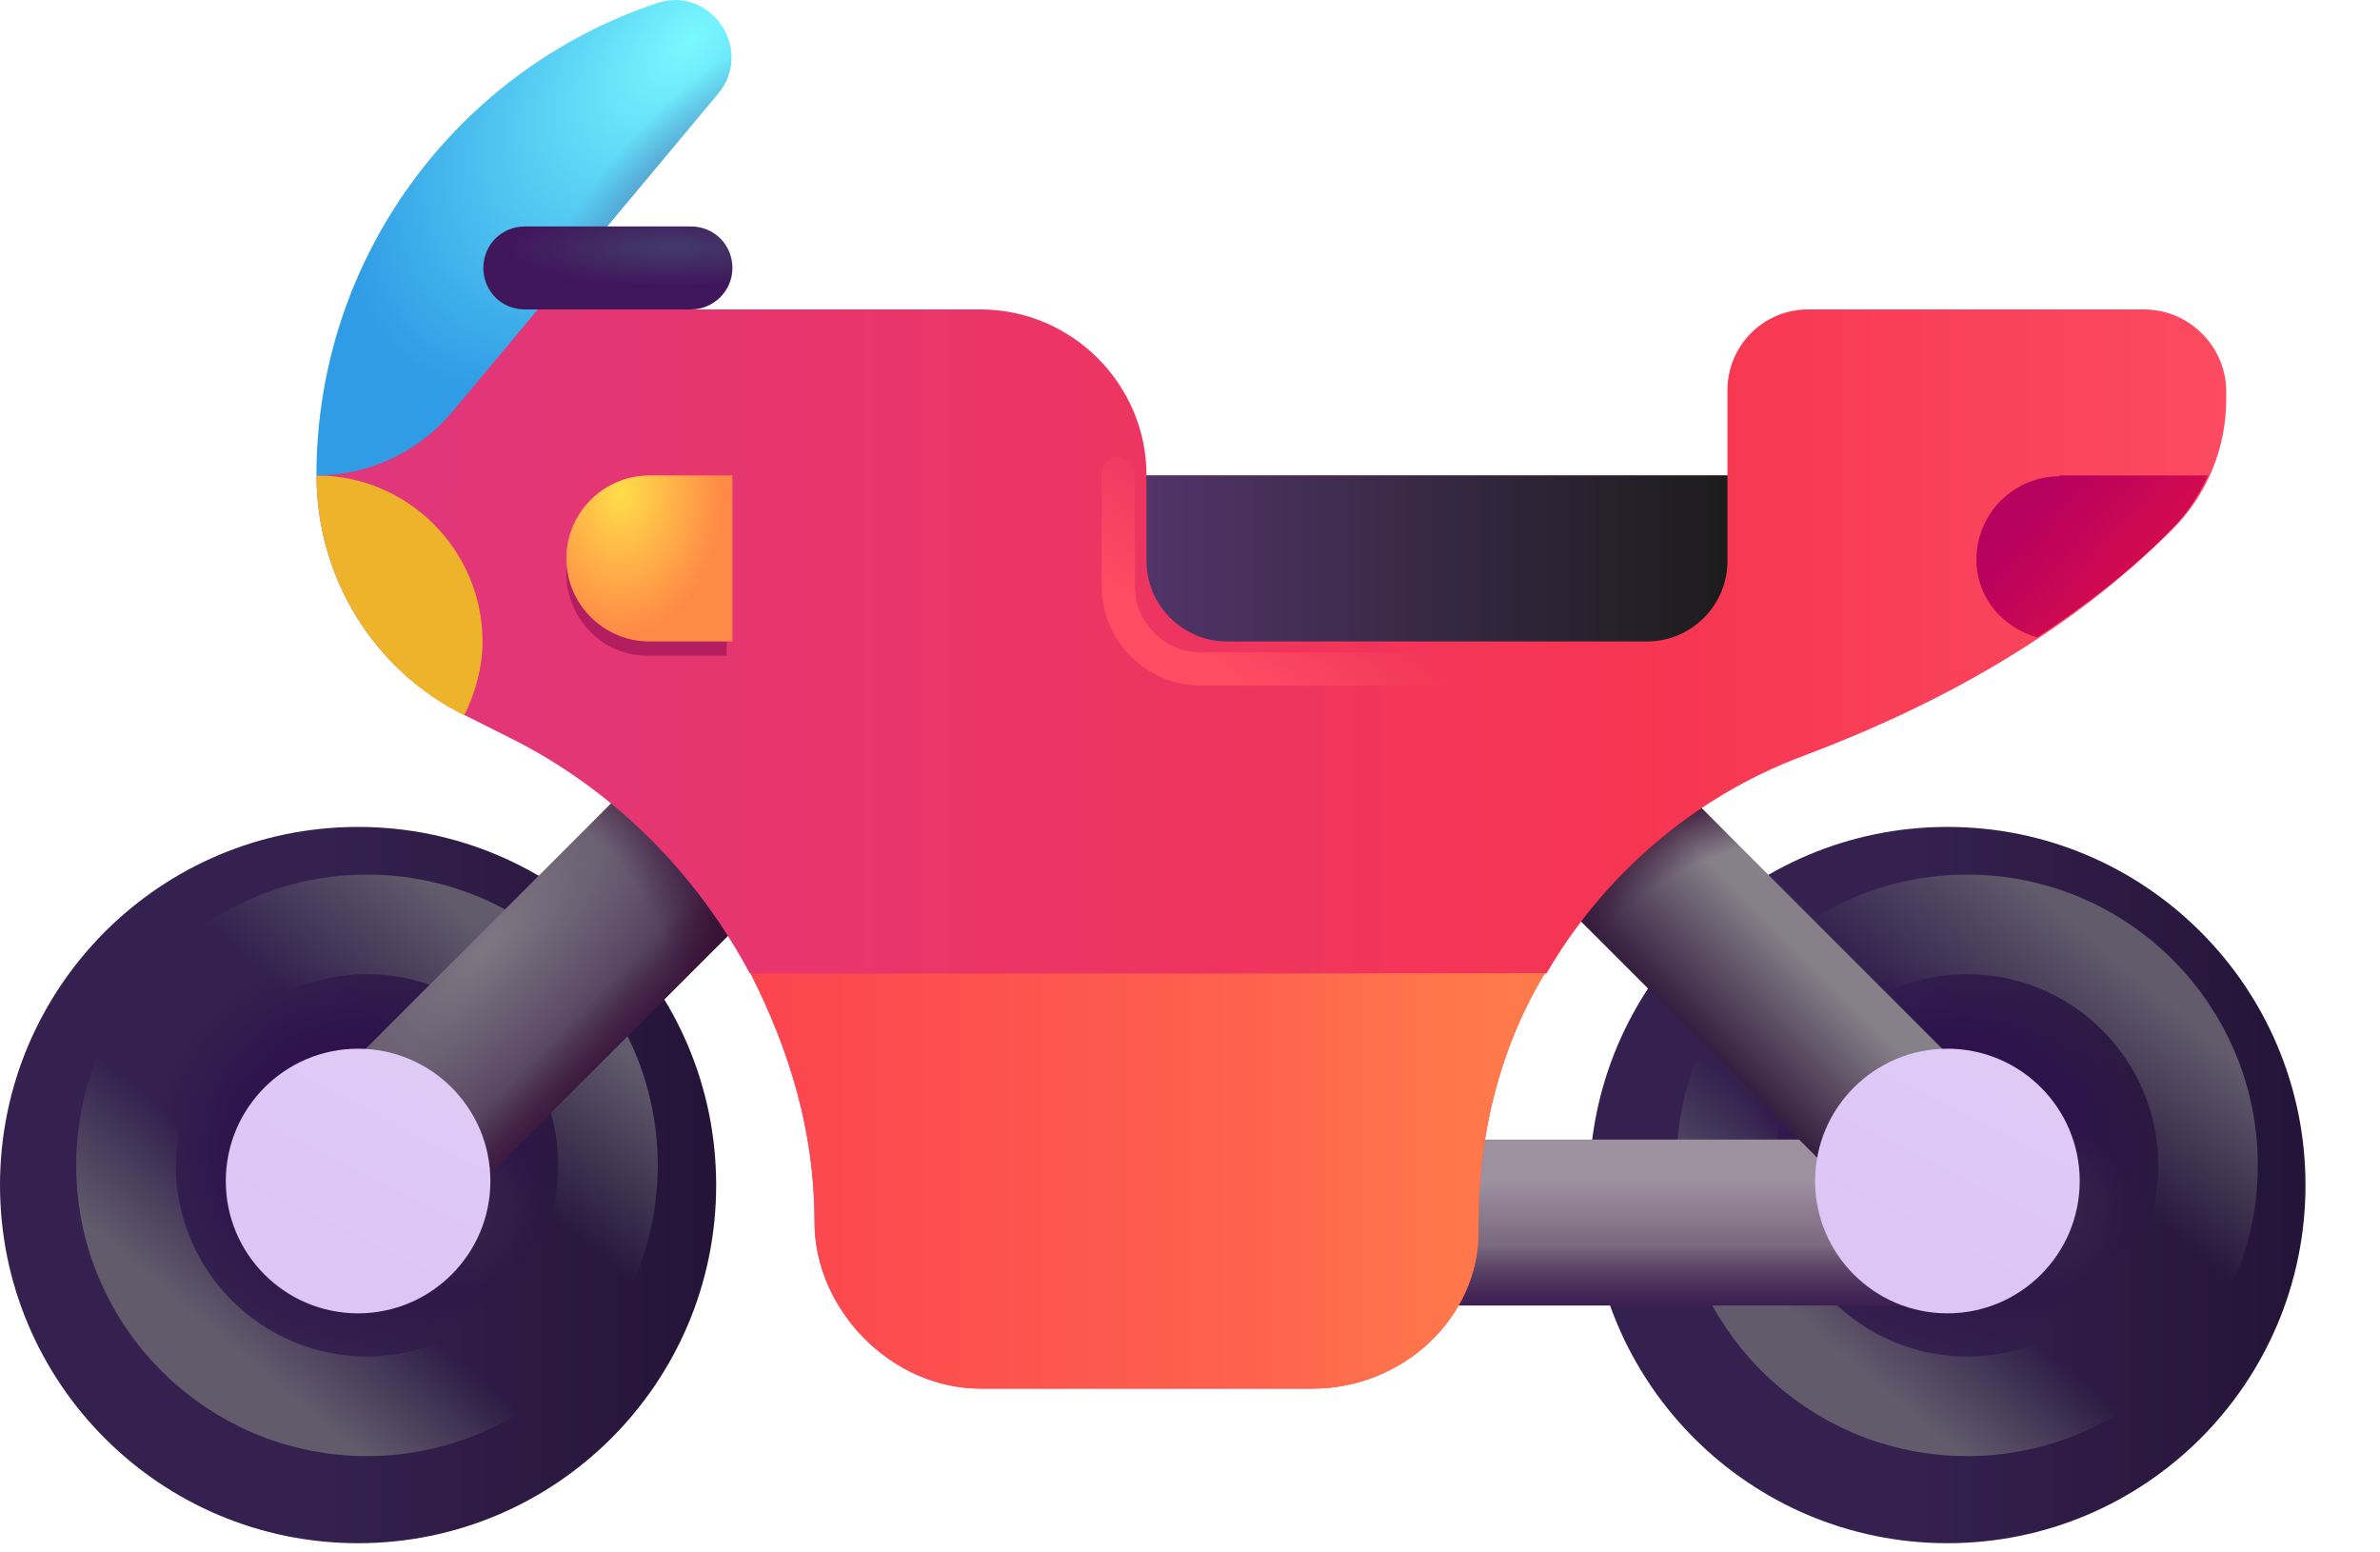 <svg width="23" height="15" viewBox="0 0 23 15" fill="none" xmlns="http://www.w3.org/2000/svg">
<path d="M18.82 14.911C20.731 14.911 22.28 13.362 22.28 11.451C22.28 9.54 20.731 7.99 18.82 7.99C16.909 7.99 15.359 9.54 15.359 11.451C15.359 13.362 16.909 14.911 18.82 14.911Z" fill="url(#paint0_linear_7_441)"/>
<path d="M18.82 14.911C20.731 14.911 22.28 13.362 22.28 11.451C22.28 9.54 20.731 7.99 18.82 7.99C16.909 7.99 15.359 9.54 15.359 11.451C15.359 13.362 16.909 14.911 18.82 14.911Z" fill="url(#paint1_radial_7_441)"/>
<path d="M18.82 14.911C20.731 14.911 22.28 13.362 22.28 11.451C22.28 9.54 20.731 7.99 18.82 7.99C16.909 7.99 15.359 9.54 15.359 11.451C15.359 13.362 16.909 14.911 18.82 14.911Z" fill="url(#paint2_radial_7_441)"/>
<path d="M3.46 14.911C5.371 14.911 6.921 13.362 6.921 11.451C6.921 9.54 5.371 7.99 3.46 7.99C1.549 7.99 0 9.54 0 11.451C0 13.362 1.549 14.911 3.46 14.911Z" fill="url(#paint3_linear_7_441)"/>
<path d="M3.46 14.911C5.371 14.911 6.921 13.362 6.921 11.451C6.921 9.54 5.371 7.99 3.46 7.99C1.549 7.99 0 9.54 0 11.451C0 13.362 1.549 14.911 3.46 14.911Z" fill="url(#paint4_radial_7_441)"/>
<path d="M3.46 14.911C5.371 14.911 6.921 13.362 6.921 11.451C6.921 9.54 5.371 7.99 3.46 7.99C1.549 7.99 0 9.54 0 11.451C0 13.362 1.549 14.911 3.46 14.911Z" fill="url(#paint5_radial_7_441)"/>
<path d="M19.01 13.588C20.296 13.588 21.338 12.546 21.338 11.26C21.338 9.974 20.296 8.932 19.01 8.932C17.724 8.932 16.682 9.974 16.682 11.26C16.682 12.546 17.724 13.588 19.01 13.588Z" stroke="url(#paint6_linear_7_441)" stroke-width="0.963"/>
<path d="M3.546 13.588C4.832 13.588 5.875 12.546 5.875 11.26C5.875 9.974 4.832 8.932 3.546 8.932C2.261 8.932 1.218 9.974 1.218 11.26C1.218 12.546 2.261 13.588 3.546 13.588Z" stroke="url(#paint7_linear_7_441)" stroke-width="0.963"/>
<path d="M9.877 6.198L4.266 11.812L3.46 10.207L8.674 4.995L9.877 6.198Z" fill="url(#paint8_radial_7_441)"/>
<path d="M9.877 6.198L4.266 11.812L3.46 10.207L8.674 4.995L9.877 6.198Z" fill="url(#paint9_linear_7_441)"/>
<path d="M9.877 6.198L4.266 11.812L3.46 10.207L8.674 4.995L9.877 6.198Z" fill="url(#paint10_radial_7_441)"/>
<path d="M18.837 11.011H11.882V12.614H18.837V11.011Z" fill="url(#paint11_linear_7_441)"/>
<path d="M18.837 11.011H11.882V12.614H18.837V11.011Z" fill="url(#paint12_linear_7_441)"/>
<path d="M12.387 6.012L18.138 11.763L19.268 10.632L13.518 4.881L12.387 6.012Z" fill="url(#paint13_linear_7_441)"/>
<path d="M12.387 6.012L18.138 11.763L19.268 10.632L13.518 4.881L12.387 6.012Z" fill="url(#paint14_radial_7_441)"/>
<path d="M3.46 12.69C4.166 12.69 4.739 12.117 4.739 11.412C4.739 10.706 4.166 10.133 3.46 10.133C2.754 10.133 2.182 10.706 2.182 11.412C2.182 12.117 2.754 12.69 3.46 12.69Z" fill="url(#paint15_linear_7_441)"/>
<path d="M3.059 4.594L4.262 2.99H9.476C10.358 2.99 11.08 3.712 11.08 4.594H16.694V3.768C16.694 3.343 17.039 2.99 17.472 2.99H20.72C21.153 2.99 21.506 3.343 21.514 3.768V3.856C21.514 4.33 21.33 4.779 20.993 5.116C19.99 6.118 18.747 6.808 17.424 7.305C16.373 7.698 15.499 8.452 14.945 9.406H14.927C14.501 10.112 14.288 10.938 14.288 11.812V11.901C14.288 12.735 13.553 13.417 12.684 13.417H9.476C8.607 13.417 7.872 12.647 7.872 11.812C7.872 10.922 7.627 10.146 7.254 9.406H7.246C6.733 8.444 5.939 7.634 4.928 7.129L4.495 6.912C3.613 6.479 3.059 5.581 3.059 4.594Z" fill="url(#paint16_linear_7_441)"/>
<path d="M7.254 9.406C7.627 10.146 7.872 10.922 7.872 11.812C7.872 12.647 8.607 13.417 9.476 13.417H12.684C13.553 13.417 14.288 12.735 14.288 11.901V11.812C14.288 10.938 14.501 10.112 14.927 9.406H7.254Z" fill="url(#paint17_linear_7_441)"/>
<path d="M7.254 9.406C7.627 10.146 7.872 10.922 7.872 11.812C7.872 12.647 8.607 13.417 9.476 13.417H12.684C13.553 13.417 14.288 12.735 14.288 11.901V11.812C14.288 10.938 14.501 10.112 14.927 9.406H7.254Z" fill="url(#paint18_linear_7_441)"/>
<path d="M7.023 6.335H6.248C5.822 6.335 5.473 5.976 5.473 5.537C5.473 5.099 5.822 4.74 6.248 4.74H7.023V6.335Z" fill="#B31E61"/>
<path d="M7.078 6.198H6.276C5.834 6.198 5.473 5.837 5.473 5.396C5.473 4.955 5.834 4.594 6.276 4.594H7.078V6.198Z" fill="url(#paint19_radial_7_441)"/>
<path d="M19.902 4.602C19.461 4.602 19.1 4.963 19.1 5.404C19.1 5.773 19.349 6.062 19.686 6.158C20.151 5.853 20.592 5.517 20.985 5.115C21.137 4.963 21.25 4.787 21.338 4.594H19.902V4.602Z" fill="url(#paint20_linear_7_441)"/>
<path d="M15.916 6.198H11.858C11.433 6.198 11.08 5.853 11.08 5.42V4.594H16.694V5.42C16.694 5.853 16.341 6.198 15.916 6.198Z" fill="url(#paint21_linear_7_441)"/>
<path d="M4.487 6.912C4.591 6.696 4.663 6.455 4.663 6.198C4.663 5.316 3.942 4.594 3.059 4.594C3.059 5.581 3.613 6.479 4.487 6.912Z" fill="#EDB42B"/>
<path d="M3.058 4.594C3.563 4.594 4.045 4.37 4.373 3.977L6.94 0.905C7.293 0.48 6.868 -0.146 6.346 0.031C4.43 0.672 3.058 2.477 3.058 4.594Z" fill="url(#paint22_radial_7_441)"/>
<path d="M3.058 4.594C3.563 4.594 4.045 4.37 4.373 3.977L6.94 0.905C7.293 0.48 6.868 -0.146 6.346 0.031C4.43 0.672 3.058 2.477 3.058 4.594Z" fill="url(#paint23_radial_7_441)"/>
<path d="M6.677 2.99H5.072C4.848 2.99 4.671 2.814 4.671 2.589C4.671 2.365 4.848 2.188 5.072 2.188H6.677C6.901 2.188 7.078 2.365 7.078 2.589C7.078 2.814 6.893 2.99 6.677 2.99Z" fill="url(#paint24_radial_7_441)"/>
<path d="M18.82 12.69C19.526 12.69 20.098 12.117 20.098 11.412C20.098 10.706 19.526 10.133 18.82 10.133C18.114 10.133 17.541 10.706 17.541 11.412C17.541 12.117 18.114 12.69 18.82 12.69Z" fill="url(#paint25_linear_7_441)"/>
<path d="M10.807 4.577V5.662C10.807 6.105 11.166 6.464 11.609 6.464H15.869" stroke="url(#paint26_linear_7_441)" stroke-width="0.321" stroke-linecap="round"/>
<defs>
<linearGradient id="paint0_linear_7_441" x1="17.224" y1="10.581" x2="22.422" y2="10.581" gradientUnits="userSpaceOnUse">
<stop offset="0.239" stop-color="#34214F"/>
<stop offset="1" stop-color="#241337"/>
</linearGradient>
<radialGradient id="paint1_radial_7_441" cx="0" cy="0" r="1" gradientUnits="userSpaceOnUse" gradientTransform="translate(18.82 11.141) rotate(-65.537) scale(1.888 1.972)">
<stop offset="0.523" stop-color="#2D114D"/>
<stop offset="1" stop-color="#2B1249" stop-opacity="0"/>
</radialGradient>
<radialGradient id="paint2_radial_7_441" cx="0" cy="0" r="1" gradientUnits="userSpaceOnUse" gradientTransform="translate(19.763 11.69) rotate(33.486) scale(0.766 0.861)">
<stop stop-color="#392A49"/>
<stop offset="1" stop-color="#392A49" stop-opacity="0"/>
</radialGradient>
<linearGradient id="paint3_linear_7_441" x1="1.865" y1="10.581" x2="7.062" y2="10.581" gradientUnits="userSpaceOnUse">
<stop offset="0.239" stop-color="#34214F"/>
<stop offset="1" stop-color="#241337"/>
</linearGradient>
<radialGradient id="paint4_radial_7_441" cx="0" cy="0" r="1" gradientUnits="userSpaceOnUse" gradientTransform="translate(3.46 11.141) rotate(-65.537) scale(1.888 1.972)">
<stop offset="0.523" stop-color="#2D114D"/>
<stop offset="1" stop-color="#2B1249" stop-opacity="0"/>
</radialGradient>
<radialGradient id="paint5_radial_7_441" cx="0" cy="0" r="1" gradientUnits="userSpaceOnUse" gradientTransform="translate(4.404 11.69) rotate(33.486) scale(0.766 0.861)">
<stop stop-color="#392A49"/>
<stop offset="1" stop-color="#392A49" stop-opacity="0"/>
</radialGradient>
<linearGradient id="paint6_linear_7_441" x1="20.748" y1="8.932" x2="17.237" y2="13.077" gradientUnits="userSpaceOnUse">
<stop offset="0.083" stop-color="#615B6B"/>
<stop offset="0.391" stop-color="#615B6B" stop-opacity="0"/>
<stop offset="0.692" stop-color="#615B6B" stop-opacity="0"/>
<stop offset="0.935" stop-color="#615B6B"/>
</linearGradient>
<linearGradient id="paint7_linear_7_441" x1="5.285" y1="8.932" x2="1.773" y2="13.077" gradientUnits="userSpaceOnUse">
<stop offset="0.083" stop-color="#615B6B"/>
<stop offset="0.391" stop-color="#615B6B" stop-opacity="0"/>
<stop offset="0.692" stop-color="#615B6B" stop-opacity="0"/>
<stop offset="0.935" stop-color="#615B6B"/>
</linearGradient>
<radialGradient id="paint8_radial_7_441" cx="0" cy="0" r="1" gradientUnits="userSpaceOnUse" gradientTransform="translate(4.705 9.134) rotate(42.436) scale(1.46 4.153)">
<stop stop-color="#7E7782"/>
<stop offset="1" stop-color="#4D3859"/>
</radialGradient>
<linearGradient id="paint9_linear_7_441" x1="6.481" y1="9.908" x2="5.967" y2="9.406" gradientUnits="userSpaceOnUse">
<stop stop-color="#350B32"/>
<stop offset="1" stop-color="#350B32" stop-opacity="0"/>
</linearGradient>
<radialGradient id="paint10_radial_7_441" cx="0" cy="0" r="1" gradientUnits="userSpaceOnUse" gradientTransform="translate(3.711 10.108) rotate(-31.884) scale(3.749 3.578)">
<stop offset="0.768" stop-color="#350B32" stop-opacity="0"/>
<stop offset="1" stop-color="#350B32"/>
</radialGradient>
<linearGradient id="paint11_linear_7_441" x1="15.688" y1="12.614" x2="15.688" y2="11.412" gradientUnits="userSpaceOnUse">
<stop stop-color="#594561"/>
<stop offset="1" stop-color="#9D909F"/>
</linearGradient>
<linearGradient id="paint12_linear_7_441" x1="15.767" y1="12.69" x2="15.767" y2="12.038" gradientUnits="userSpaceOnUse">
<stop stop-color="#3A1950"/>
<stop offset="1" stop-color="#3A1950" stop-opacity="0"/>
</linearGradient>
<linearGradient id="paint13_linear_7_441" x1="16.959" y1="8.75" x2="16.063" y2="9.641" gradientUnits="userSpaceOnUse">
<stop stop-color="#868089"/>
<stop offset="1" stop-color="#362040"/>
</linearGradient>
<radialGradient id="paint14_radial_7_441" cx="0" cy="0" r="1" gradientUnits="userSpaceOnUse" gradientTransform="translate(17.234 10.451) rotate(-123.97) scale(2.92 3.477)">
<stop offset="0.768" stop-color="#350B32" stop-opacity="0"/>
<stop offset="0.979" stop-color="#350B32"/>
</radialGradient>
<linearGradient id="paint15_linear_7_441" x1="3.959" y1="10.283" x2="2.919" y2="12.313" gradientUnits="userSpaceOnUse">
<stop stop-color="#DFCAF6"/>
<stop offset="1" stop-color="#DDC5F6"/>
</linearGradient>
<linearGradient id="paint16_linear_7_441" x1="2.508" y1="6.202" x2="21.857" y2="6.202" gradientUnits="userSpaceOnUse">
<stop stop-color="#DE367F"/>
<stop offset="0.689" stop-color="#F63551"/>
<stop offset="1" stop-color="#FD4C61"/>
</linearGradient>
<linearGradient id="paint17_linear_7_441" x1="7.254" y1="11.415" x2="14.46" y2="11.415" gradientUnits="userSpaceOnUse">
<stop stop-color="#FC444F"/>
<stop offset="1" stop-color="#FF714D"/>
</linearGradient>
<linearGradient id="paint18_linear_7_441" x1="14.733" y1="10.955" x2="12.399" y2="10.955" gradientUnits="userSpaceOnUse">
<stop stop-color="#FF7A4A"/>
<stop offset="1" stop-color="#FF7A4A" stop-opacity="0"/>
</linearGradient>
<radialGradient id="paint19_radial_7_441" cx="0" cy="0" r="1" gradientUnits="userSpaceOnUse" gradientTransform="translate(5.998 4.742) scale(0.994 1.4)">
<stop stop-color="#FFDE49"/>
<stop offset="1" stop-color="#FF8947"/>
</radialGradient>
<linearGradient id="paint20_linear_7_441" x1="19.494" y1="5.102" x2="20.36" y2="5.874" gradientUnits="userSpaceOnUse">
<stop stop-color="#B6015E"/>
<stop offset="1" stop-color="#D40B4F"/>
</linearGradient>
<linearGradient id="paint21_linear_7_441" x1="11.076" y1="5.4" x2="16.691" y2="5.4" gradientUnits="userSpaceOnUse">
<stop stop-color="#513469"/>
<stop offset="1" stop-color="#1C1C1C"/>
</linearGradient>
<radialGradient id="paint22_radial_7_441" cx="0" cy="0" r="1" gradientUnits="userSpaceOnUse" gradientTransform="translate(6.663 0.4) rotate(133.531) scale(4.133 2.339)">
<stop stop-color="#79F9FF"/>
<stop offset="1" stop-color="#309CE5"/>
</radialGradient>
<radialGradient id="paint23_radial_7_441" cx="0" cy="0" r="1" gradientUnits="userSpaceOnUse" gradientTransform="translate(6.468 1.925) rotate(-140.332) scale(0.667 1.907)">
<stop stop-color="#5488BB"/>
<stop offset="1" stop-color="#5488BB" stop-opacity="0"/>
</radialGradient>
<radialGradient id="paint24_radial_7_441" cx="0" cy="0" r="1" gradientUnits="userSpaceOnUse" gradientTransform="translate(6.491 2.395) rotate(90) scale(0.36 1.572)">
<stop stop-color="#423B6B"/>
<stop offset="1" stop-color="#41175C"/>
</radialGradient>
<linearGradient id="paint25_linear_7_441" x1="19.318" y1="10.283" x2="18.278" y2="12.313" gradientUnits="userSpaceOnUse">
<stop stop-color="#DFCAF6"/>
<stop offset="1" stop-color="#DDC5F6"/>
</linearGradient>
<linearGradient id="paint26_linear_7_441" x1="11.53" y1="6.34" x2="12.358" y2="5.233" gradientUnits="userSpaceOnUse">
<stop stop-color="#FF4D61"/>
<stop offset="1" stop-color="#FF4D61" stop-opacity="0"/>
</linearGradient>
</defs>
</svg>
